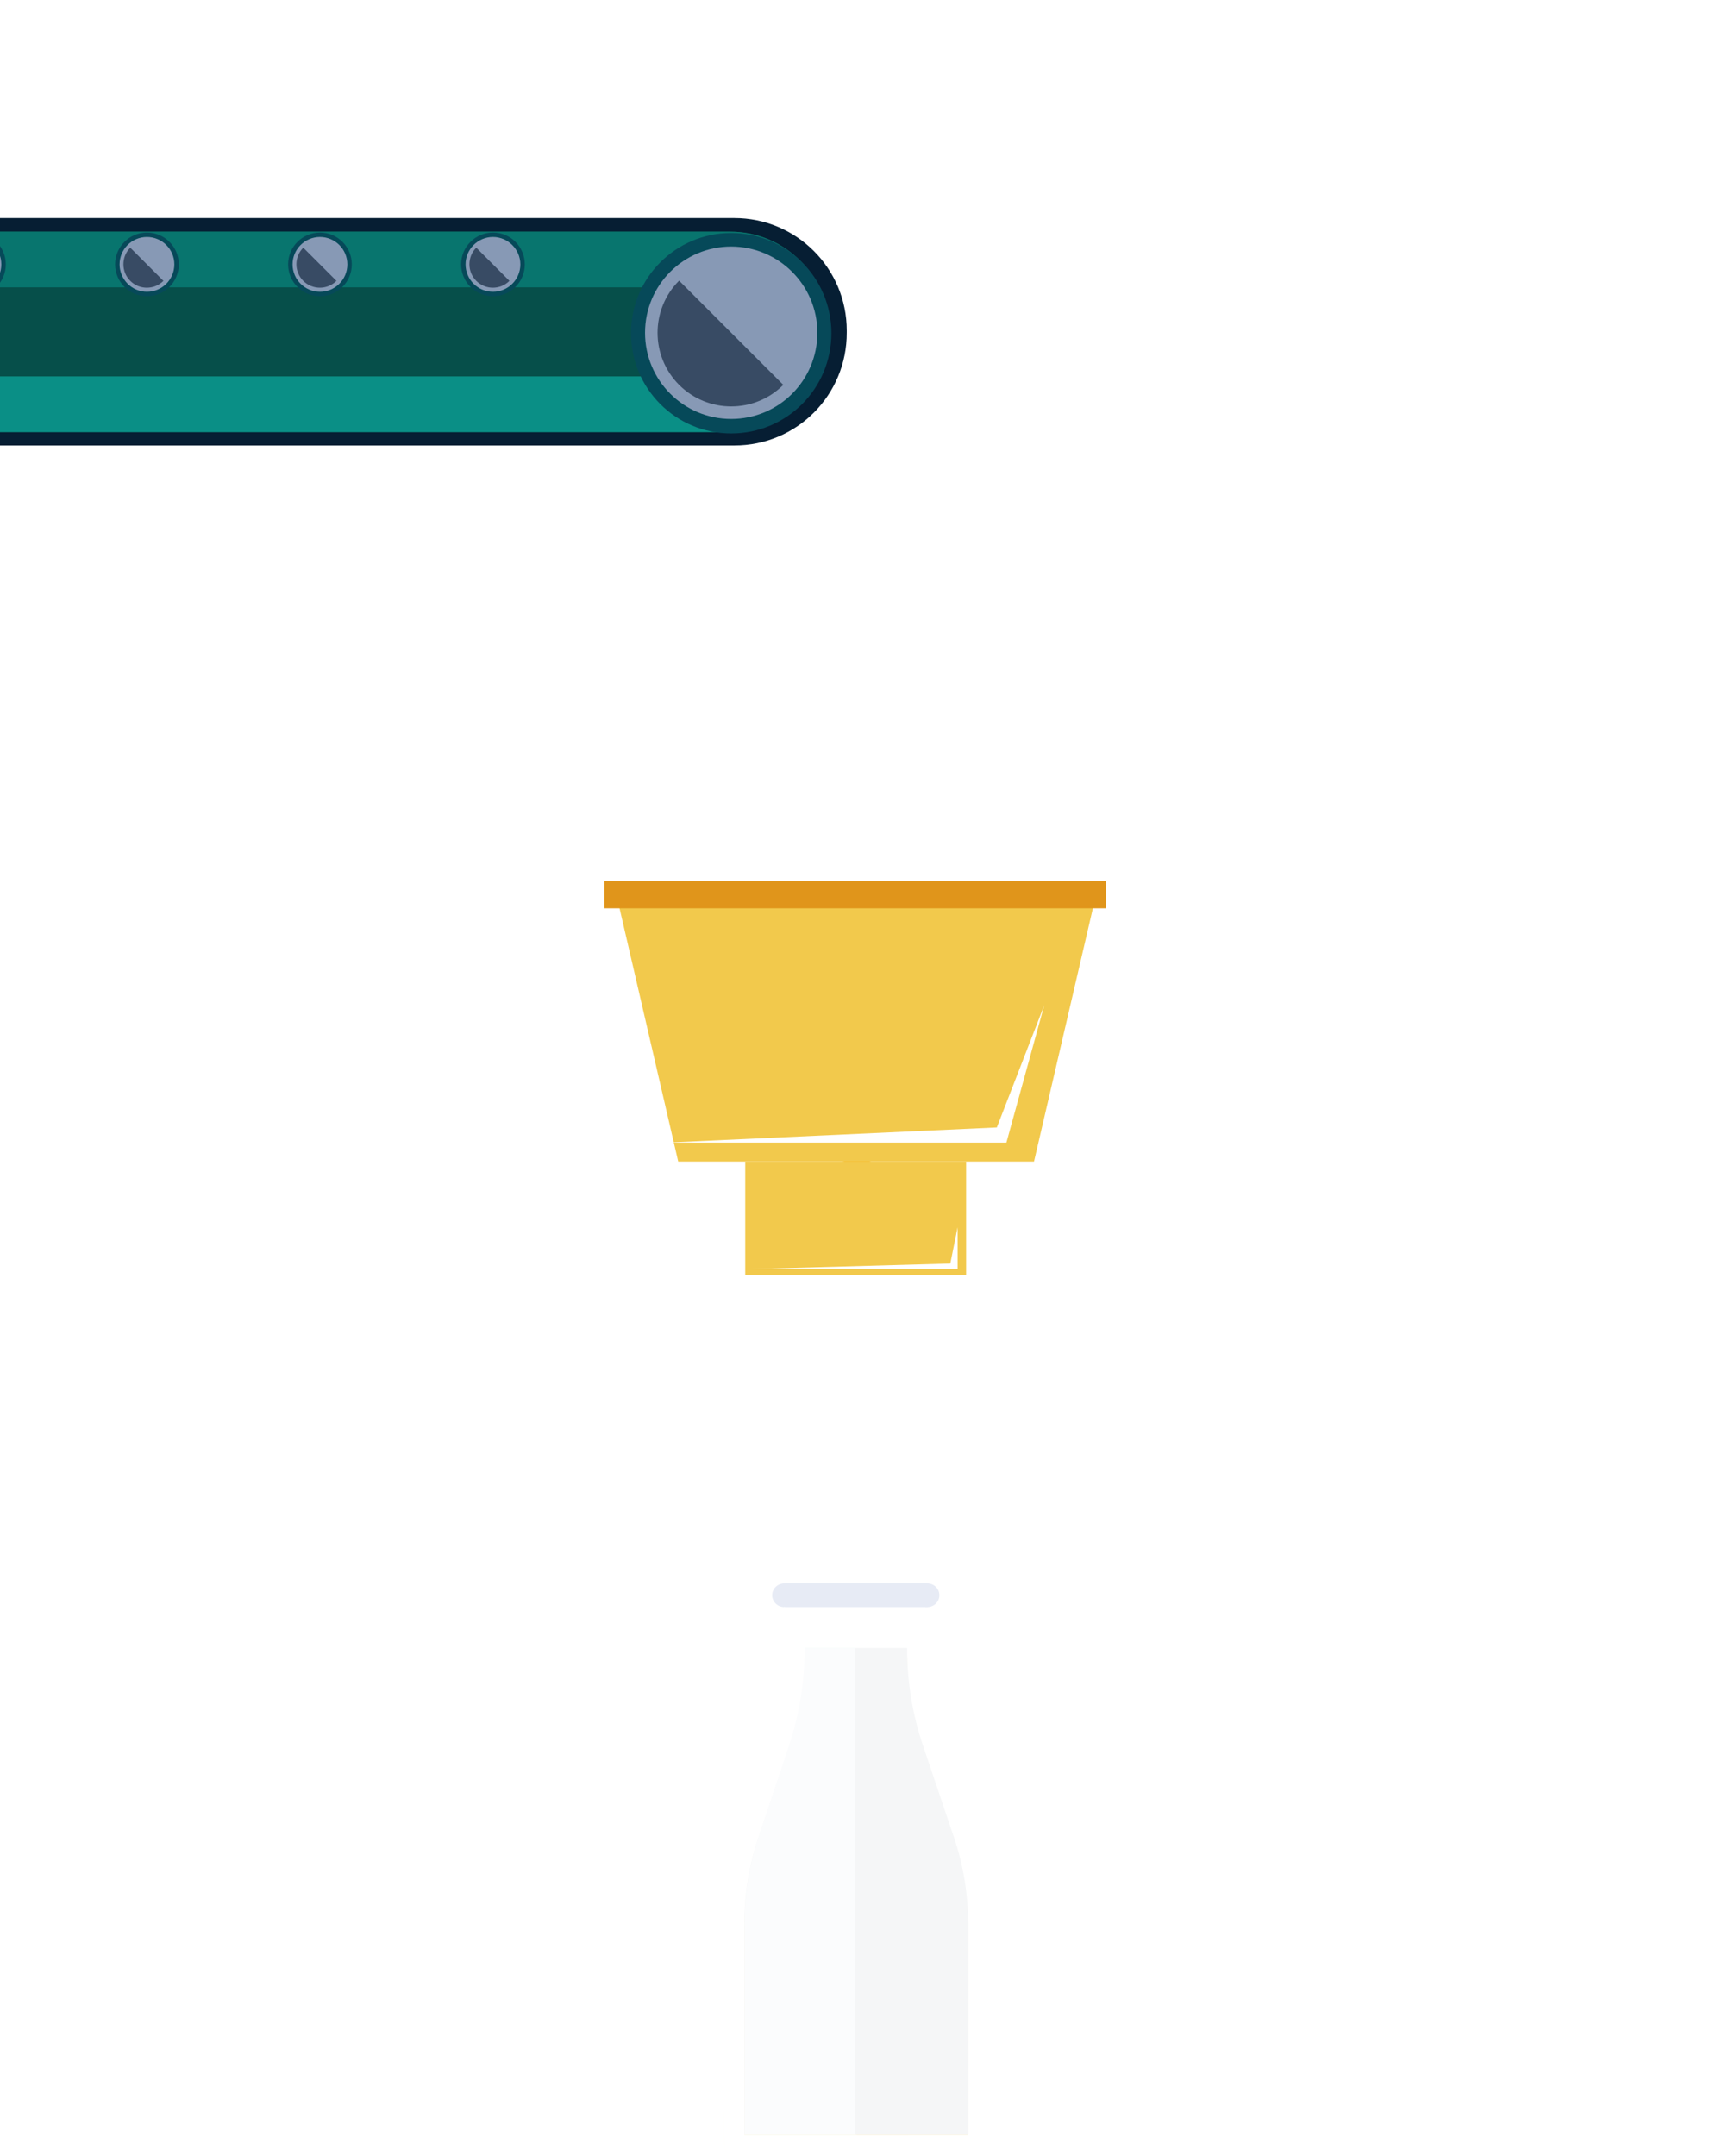 <?xml version="1.0" encoding="utf-8"?>
<!-- Generator: Adobe Illustrator 22.1.0, SVG Export Plug-In . SVG Version: 6.00 Build 0)  -->
<svg version="1.1" id="gameboard" xmlns="http://www.w3.org/2000/svg" xmlns:xlink="http://www.w3.org/1999/xlink" x="0px" y="0px"
	 viewBox="0 0 768 968" style="enable-background:new 0 0 768 968;" xml:space="preserve">
<style type="text/css">
	.st0{fill:none;stroke:#FFA500;stroke-width:39;stroke-linecap:round;}
	.st1{clip-path:url(#SVGID_2_);}
	.st2{fill:#FFFFFF;fill-opacity:0.8;}
	.st3{fill:#F2C94C;}
	.st4{fill:#FFFFFF;filter:url(#Adobe_OpacityMaskFilter);}
	.st5{mask:url(#mask0_1_);}
	.st6{fill:#FFFFFE;}
	.st7{fill:#F4DD95;}
	.st8{fill:#E7EBF5;}
	.st9{clip-path:url(#SVGID_4_);}
	.st10{fill:#F5F6F7;}
	.st11{fill:#FBFCFD;}
	.st12{fill:#E0951B;}
	.st13{fill:#061E33;}
	.st14{fill:#064F4A;}
	.st15{fill:#08756E;}
	.st16{fill:#0A8F86;}
	.st17{fill:#064959;}
	.st18{fill:#8799B5;}
	.st19{fill:#384B64;}
	.st20{fill:none;}
</style>
<g id="liquid">
	<line id="line_1_" class="st0" x1="384.8" y1="540" x2="384.8" y2="540"/>
</g>
<g id="bottle-full">
	<defs>
		<rect id="SVGID_1_" x="324.6" y="710.8" width="118.7" height="257.2"/>
	</defs>
	<clipPath id="SVGID_2_">
		<use xlink:href="#SVGID_1_"  style="overflow:visible;"/>
	</clipPath>
	<g class="st1">
		<path class="st2" d="M422.5,785.4c-4.5-13.1-6.8-26.8-6.8-40.6v-28.7H352v28.7c0,13.8-2.3,27.5-6.8,40.6l-13.8,40.1
			c-4.5,13.1-6.8,26.8-6.8,40.6c0,66.3,0.5,100.3,1.6,101.9c0,0,112.5,0,115.3,0c1.7-3.3,2.2-37.3,1.4-101.9
			c0-13.8-2.3-27.5-6.8-40.6L422.5,785.4z"/>
		<path class="st3" d="M414.7,787.6l13.8,40.2c4.2,12.2,6.3,24.9,6.3,37.8v93.1H334.3v-93.1c0-12.9,2.1-25.6,6.3-37.8l13.8-40.2
			c4.8-14,7.3-28.6,7.3-43.4h45.7C407.4,758.9,409.8,773.5,414.7,787.6z"/>
		<defs>
			<filter id="Adobe_OpacityMaskFilter" filterUnits="userSpaceOnUse" x="324.9" y="715.6" width="59.9" height="252.2">
				<feColorMatrix  type="matrix" values="1 0 0 0 0  0 1 0 0 0  0 0 1 0 0  0 0 0 1 0"/>
			</filter>
		</defs>
		<mask maskUnits="userSpaceOnUse" x="324.9" y="715.6" width="59.9" height="252.2" id="mask0_1_">
			<path class="st4" d="M326.4,968.1c-2.4-2.3-2.9-36.4-1.5-102.3c0-13.8,2.3-27.5,6.9-40.6l13.9-40.2c4.5-13.1,6.9-26.8,6.9-40.6
				v-28.8h32.3v28.8h-23c0,14.8-2.5,29.4-7.3,43.4L340.5,828c-4.2,12.2-6.4,24.9-6.4,37.8v93.1l50.7-0.2v10.1
				C345.9,968.3,326.4,968.1,326.4,968.1z"/>
		</mask>
		<g class="st5">
			<path class="st6" d="M324.9,967.8h59.9V715.6h-59.9V967.8z"/>
		</g>
		<path class="st7" d="M383.9,958.7h-49.5v-93.1c0-12.9,2.1-25.6,6.2-37.8l13.6-40.2c4.8-14,7.2-28.6,7.2-43.4h22.5V958.7z"/>
		<path class="st3" d="M369.5,814.3c-3.1,0-5.6,2.6-5.6,5.8c0,3.2,2.5,5.8,5.6,5.8c3.1,0,5.6-2.6,5.6-5.8
			C375.1,816.9,372.6,814.3,369.5,814.3z"/>
		<path class="st3" d="M363.2,861.2c-3.1,0-5.6,2.6-5.6,5.8c0,3.2,2.5,5.8,5.6,5.8c3.1,0,5.6-2.6,5.6-5.8
			C368.8,863.8,366.3,861.2,363.2,861.2z"/>
		<path class="st3" d="M369.5,907.2c-3.1,0-5.6,2.6-5.6,5.8c0,3.2,2.5,5.8,5.6,5.8c3.1,0,5.6-2.6,5.6-5.8
			C375.1,909.8,372.6,907.2,369.5,907.2z"/>
		<path class="st3" d="M352,838c-3.1,0-5.6,2.6-5.6,5.8c0,3.2,2.5,5.8,5.6,5.8s5.6-2.6,5.6-5.8C357.6,840.6,355.1,838,352,838z"/>
		<path class="st3" d="M356.5,884.5c-3.1,0-5.6,2.6-5.6,5.8c0,3.2,2.5,5.8,5.6,5.8s5.6-2.6,5.6-5.8
			C362.1,887.1,359.6,884.5,356.5,884.5z"/>
		<path class="st3" d="M352,930.9c-3.1,0-5.6,2.6-5.6,5.8c0,3.2,2.5,5.8,5.6,5.8s5.6-2.6,5.6-5.8C357.6,933.5,355.1,930.9,352,930.9
			z"/>
		<path class="st8" d="M415.6,721.5h-63.4c-3,0-5.4-2.4-5.4-5.3c0-2.9,2.4-5.3,5.4-5.3h63.4c3,0,5.4,2.4,5.4,5.3
			C421,719.1,418.6,721.5,415.6,721.5z"/>
	</g>
</g>
<g id="bottle-empty">
	<defs>
		<rect id="SVGID_3_" x="324.6" y="710.8" width="118.7" height="257.2"/>
	</defs>
	<clipPath id="SVGID_4_">
		<use xlink:href="#SVGID_3_"  style="overflow:visible;"/>
	</clipPath>
	<g class="st9">
		<path class="st2" d="M422.5,782c-4.5-13.3-6.8-27.3-6.8-41.3v-29.3H352v29.3c0,14-2.3,28-6.8,41.3l-13.8,40.9
			c-4.5,13.3-6.8,27.3-6.8,41.3c0,67.6,0.5,102.1,1.6,103.8c0,0,112.5,0,115.3,0c1.7-3.4,2.2-38,1.4-103.8c0-14-2.3-28-6.8-41.3
			L422.5,782z"/>
		<path class="st10" d="M414.7,784.2l13.8,40.9c4.2,12.4,6.3,25.4,6.3,38.5v94.9H334.3v-94.9c0-13.1,2.1-26.1,6.3-38.5l13.8-40.9
			c4.8-14.3,7.3-29.2,7.3-44.3h45.7C407.4,755,409.8,769.9,414.7,784.2z"/>
		<path class="st11" d="M383.9,958.5h-49.5v-94.9c0-13.1,2.1-26.1,6.2-38.5l13.6-40.9c4.8-14.3,7.2-29.2,7.2-44.3h22.5V958.5z"/>
		<path class="st8" d="M416.5,721.5h-63.4c-3,0-5.4-2.4-5.4-5.3c0-2.9,2.4-5.3,5.4-5.3h63.4c3,0,5.4,2.4,5.4,5.3
			C421.9,719.1,419.5,721.5,416.5,721.5z"/>
	</g>
</g>
<g id="funnel">
	<path class="st3" d="M334.7,521.5h99.2v51h-99.2V521.5z"/>
	<path class="st6" d="M430.1,569.8V551l-3.3,16.3l-90,2.5H430.1z"/>
	<path class="st3" d="M493.7,395.5H275.4l29.2,126h159.8L493.7,395.5z"/>
	<path class="st6" d="M299.5,513H452l17-61.7l-21.3,54.9L299.5,513z"/>
	<path class="st12" d="M271.4,395.5v12.3h225.3v-12.3H271.4z"/>
</g>
<g id="conveyor-belt">
	<path class="st13" d="M329.9,200h-446c-28,0-50.6-22.6-50.6-50.5v-1c0-28,22.6-50.6,50.5-50.6h446c27.9,0,50.5,22.6,50.5,50.5v0.9
		C380.4,177.4,357.8,200,329.9,200z"/>
	<path class="st14" d="M327.8,194h-444c-24.6,0-44.5-19.9-44.5-44.5v-1c0-24.6,19.9-44.5,44.5-44.5h444c24.6,0,44.5,19.9,44.5,44.5
		v1C372.3,174.1,352.4,194,327.8,194z"/>
	<path class="st15" d="M327.8,129h-443.9c-24.6,0-44.5,45.5-44.5,20.8v-1.3c0-24.6,19.9-44.5,44.5-44.5h444
		c24.6,0,44.5,19.9,44.5,44.5v1.3C372.3,174.6,352.4,129,327.8,129z"/>
	<path class="st16" d="M327.8,169h-443.9c-24.6,0-44.5-45.5-44.5-20.8v1.3c0,24.6,19.9,44.5,44.5,44.5h444
		c24.6,0,44.5-19.9,44.5-44.5v-1.3C372.3,123.5,352.4,169,327.8,169z"/>
	<path class="st17" d="M-71.6,148.6c0,24.9-20.1,45-45,45s-45-20.1-45-45s20.1-45,45-45S-71.6,123.7-71.6,148.6z"/>
	<g id="wheel_x5F_5_x5F__1_">
		<path class="st18" d="M-77.9,148.4c0,21.4-17.3,38.7-38.7,38.7s-38.7-17.3-38.7-38.7s17.3-38.7,38.7-38.7
			C-95.3,109.7-77.9,127-77.9,148.4z"/>
		<path class="st19" d="M-93.2,171.8c-12.9,12.9-33.9,12.9-46.8,0s-12.9-33.9,0-46.8L-93.2,171.8z"/>
	</g>
	<path class="st17" d="M373.4,149.6c0,24.9-20.1,45-45,45s-45-20.1-45-45s20.1-45,45-45C353.3,104.6,373.4,124.7,373.4,149.6z"/>
	<g id="wheel_1_">
		<path class="st18" d="M367.1,149.4c0,21.4-17.3,38.7-38.7,38.7c-21.4,0-38.7-17.3-38.7-38.7s17.3-38.7,38.7-38.7
			C349.7,110.7,367.1,128,367.1,149.4z"/>
		<path class="st19" d="M351.8,172.8c-12.9,12.9-33.9,12.9-46.8,0s-12.9-33.9,0-46.8L351.8,172.8z"/>
	</g>
	<path class="st17" d="M221.4,133c7.9,0,14.3-6.4,14.3-14.3s-6.4-14.3-14.3-14.3s-14.3,6.4-14.3,14.3S213.5,133,221.4,133z"/>
	<g id="wheel_x5F_1_x5F__1_">
		<path class="st18" d="M233.7,118.7c0,6.8-5.5,12.3-12.3,12.3s-12.3-5.5-12.3-12.3s5.5-12.3,12.3-12.3
			C228.1,106.4,233.7,111.9,233.7,118.7z"/>
		<path class="st19" d="M228.8,126.1c-4.1,4.1-10.8,4.1-14.9,0s-4.1-10.8,0-14.9L228.8,126.1z"/>
	</g>
	<path class="st17" d="M143.7,133c7.9,0,14.3-6.4,14.3-14.3s-6.4-14.3-14.3-14.3c-7.9,0-14.3,6.4-14.3,14.3S135.8,133,143.7,133z"/>
	<g id="wheel_x5F_2_x5F__1_">
		<path class="st18" d="M156,118.7c0,6.8-5.5,12.3-12.3,12.3s-12.3-5.5-12.3-12.3s5.5-12.3,12.3-12.3S156,111.9,156,118.7z"/>
		<path class="st19" d="M151.1,126.1c-4.1,4.1-10.8,4.1-14.9,0c-4.1-4.1-4.1-10.8,0-14.9L151.1,126.1z"/>
	</g>
	<path class="st17" d="M66,133c7.9,0,14.3-6.4,14.3-14.3s-6.4-14.3-14.3-14.3s-14.3,6.4-14.3,14.3S58.1,133,66,133z"/>
	<g id="wheel_x5F_3_x5F__1_">
		<path class="st18" d="M66,131c6.8,0,12.3-5.5,12.3-12.3s-5.5-12.3-12.3-12.3c-6.8,0-12.3,5.5-12.3,12.3
			C53.7,125.4,59.2,131,66,131z"/>
		<path class="st19" d="M73.4,126.1c-4.1,4.1-10.8,4.1-14.9,0s-4.1-10.8,0-14.9L73.4,126.1z"/>
	</g>
	<path class="st17" d="M-11.7,133c7.9,0,14.3-6.4,14.3-14.3s-6.4-14.3-14.3-14.3S-26,110.8-26,118.7S-19.6,133-11.7,133z"/>
	<g id="wheel_x5F_4_x5F__1_">
		<path class="st18" d="M0.6,118.7c0,6.8-5.5,12.3-12.3,12.3S-24,125.5-24,118.7s5.5-12.3,12.3-12.3S0.6,111.9,0.6,118.7z"/>
		<path class="st19" d="M-4.3,126.1c-4.1,4.1-10.8,4.1-14.9,0s-4.1-10.8,0-14.9L-4.3,126.1z"/>
	</g>
</g>
<path id="fruit-move-path" class="st20" d="M0.6,97.9c0,0,315.5-1.5,330.4,0c82.9,8.5,67.9,402.7,67.9,402.7"/>
</svg>
